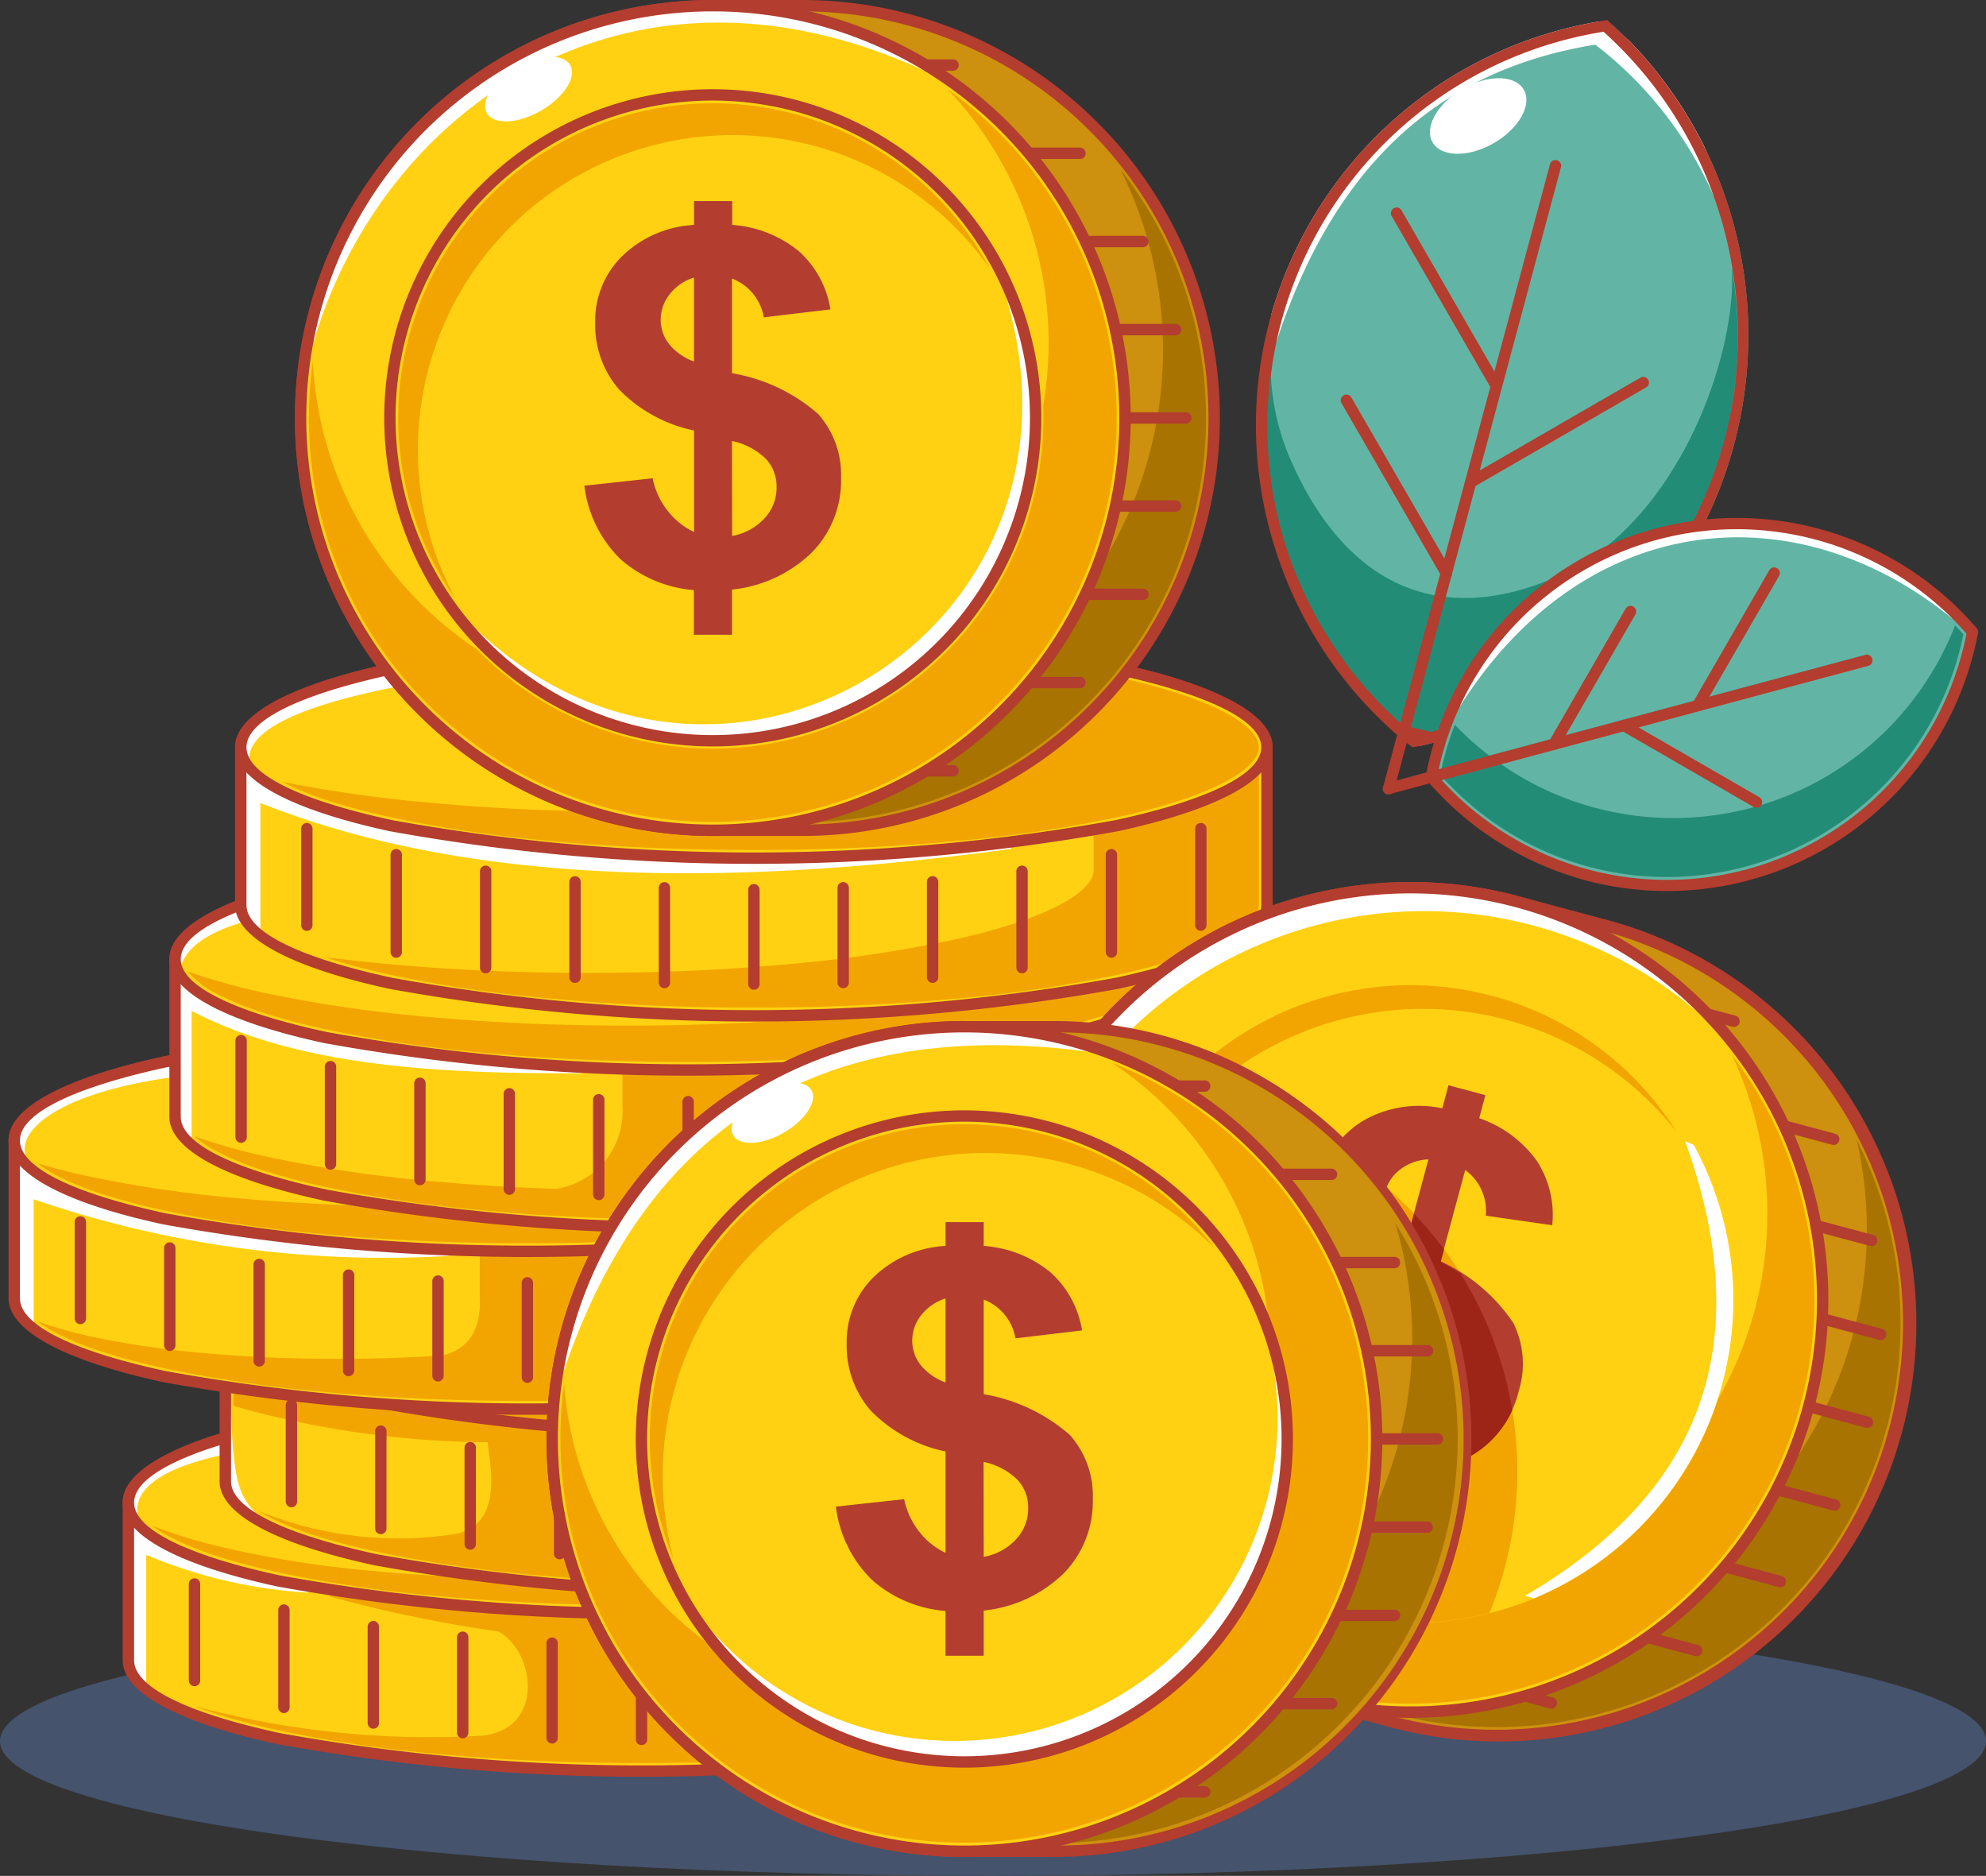 <svg id="daily_coins" xmlns="http://www.w3.org/2000/svg" width="64.571" height="60.977" viewBox="0 0 64.571 60.977">
  <rect x="0" y="0" width="64.571" height="60.977" fill="#333333" stroke="none"/>
  <path id="Path_24" data-name="Path 24" d="M32.285,60.977c17.782,0,32.286-1.969,32.286-4.383s-14.5-4.383-32.286-4.383S0,54.18,0,56.594s14.5,4.383,32.285,4.383" fill="#45536d"/>
  <path id="Path_25" data-name="Path 25" d="M20.858,45.237c-9.213,0-16.683,1.614-16.683,3.6v5.125c0,1.99,7.469,3.6,16.683,3.6s16.683-1.614,16.683-3.6V48.837c0-1.991-7.469-3.6-16.683-3.6" fill="#ffd112"/>
  <path id="Path_26" data-name="Path 26" d="M4.237,48.53a.845.845,0,0,0-.062.311v5.125a1.269,1.269,0,0,0,.578.943V50.542a15.987,15.987,0,0,0,5.278,1.228L5.618,48.179Z" fill="#fff"/>
  <path id="Path_27" data-name="Path 27" d="M20.859,45.505c-2.157,0-4.321.086-6.469.282a44.049,44.049,0,0,0-5.271.767c-.677.146-1.353.316-2.012.527a10.056,10.056,0,0,0-1.5.6,2.608,2.608,0,0,0-1.1.9l.109-.013L9.96,50.291l.794,1.611a43.409,43.409,0,0,0,5.451,1.13c1.207.669,1.52,3.178-.547,3.389a29.513,29.513,0,0,1-9.315-.957c.252.1.507.187.761.268.659.211,1.336.381,2.012.527a44.1,44.1,0,0,0,5.271.768c2.148.2,4.312.282,6.469.282s4.321-.086,6.469-.282a44.1,44.1,0,0,0,5.271-.768q1.018-.214,2.012-.527a9.918,9.918,0,0,0,1.5-.6c.389-.2,1.165-.648,1.165-1.165V48.842c0-.516-.776-.966-1.165-1.165a10.048,10.048,0,0,0-1.5-.6q-.993-.312-2.012-.527a44.047,44.047,0,0,0-5.271-.767q-3.226-.291-6.469-.282" fill="#f2a500"/>
  <path id="Path_28" data-name="Path 28" d="M20.858,45.422A58.515,58.515,0,0,0,9.1,46.474c-2.929.633-4.74,1.472-4.74,2.368v5.125c0,.9,1.812,1.736,4.74,2.368a66.26,66.26,0,0,0,23.515,0c2.929-.633,4.74-1.472,4.74-2.368V48.842c0-.9-1.812-1.736-4.74-2.368a58.517,58.517,0,0,0-11.758-1.052m-11.836.691a66.579,66.579,0,0,1,23.671,0c3.109.672,5.032,1.634,5.032,2.729v5.125c0,1.094-1.923,2.057-5.032,2.729a66.61,66.61,0,0,1-23.671,0c-3.109-.672-5.032-1.635-5.032-2.729V48.842c0-1.1,1.923-2.057,5.032-2.729" fill="#b33d2f"/>
  <path id="Path_29" data-name="Path 29" d="M20.858,52.446c9.189,0,16.683-1.619,16.683-3.6s-7.494-3.6-16.683-3.6-16.683,1.619-16.683,3.6,7.494,3.6,16.683,3.6" fill="#ffd112"/>
  <path id="Path_30" data-name="Path 30" d="M7.952,46.557c-2.36.622-3.777,1.417-3.777,2.284a.866.866,0,0,0,.092.38l.209.012c-.125-.768.654-1.471,2.664-1.919.271-.266.541-.51.812-.758" fill="#fff"/>
  <path id="Path_31" data-name="Path 31" d="M4.951,49.6a4.3,4.3,0,0,0,.658.4,10.013,10.013,0,0,0,1.5.6c.66.211,1.336.381,2.012.527a43.91,43.91,0,0,0,5.271.768c2.148.2,4.312.282,6.469.282s4.321-.086,6.469-.282a43.907,43.907,0,0,0,5.266-.774q1.018-.214,2.012-.527a10.01,10.01,0,0,0,1.5-.6c.389-.2,1.165-.649,1.165-1.164s-.776-.966-1.165-1.165a9.983,9.983,0,0,0-1.5-.6q-.993-.312-2.012-.527a40.79,40.79,0,0,0-4.093-.649c.323.094.643.2.959.312a8.164,8.164,0,0,1,1.315.6c.342.2,1.023.648,1.023,1.165s-.681.966-1.023,1.165a8.187,8.187,0,0,1-1.315.6,17.161,17.161,0,0,1-1.767.526,34.287,34.287,0,0,1-4.628.768,57.361,57.361,0,0,1-11.361,0,34.288,34.288,0,0,1-4.628-.768,17.175,17.175,0,0,1-1.767-.526c-.121-.044-.242-.09-.363-.139" fill="#f2a500"/>
  <path id="Path_32" data-name="Path 32" d="M20.858,45.422A58.515,58.515,0,0,0,9.1,46.474c-2.929.633-4.74,1.472-4.74,2.368S6.172,50.578,9.1,51.21a66.282,66.282,0,0,0,23.515,0c2.929-.633,4.74-1.472,4.74-2.368s-1.812-1.736-4.74-2.368a58.517,58.517,0,0,0-11.758-1.052m-11.836.691a66.579,66.579,0,0,1,23.671,0c3.109.672,5.032,1.634,5.032,2.729S35.8,50.9,32.692,51.571a66.6,66.6,0,0,1-23.671,0c-3.109-.672-5.032-1.635-5.032-2.729s1.923-2.057,5.032-2.729m11.652,7.362a.185.185,0,1,1,.37,0v3.067a.185.185,0,1,1-.37,0ZM6.139,51.49a.185.185,0,0,1,.37,0v3.136a.185.185,0,1,1-.37,0Zm2.907.847a.185.185,0,1,1,.37,0V55.5a.185.185,0,1,1-.37,0Zm2.907.539a.185.185,0,0,1,.37,0v3.132a.185.185,0,1,1-.37,0Zm2.906.344a.185.185,0,0,1,.37,0v3.1a.185.185,0,1,1-.37,0Zm2.907.193a.185.185,0,1,1,.37,0v3.078a.185.185,0,1,1-.37,0ZM35.207,51.49a.185.185,0,1,1,.37,0v3.136a.185.185,0,0,1-.37,0Zm-2.907.847a.185.185,0,0,1,.37,0V55.5a.185.185,0,1,1-.37,0Zm-2.907.539a.185.185,0,1,1,.37,0v3.132a.185.185,0,1,1-.37,0Zm-2.906.344a.185.185,0,1,1,.37,0v3.1a.185.185,0,1,1-.37,0Zm-2.907.193a.185.185,0,1,1,.37,0v3.078a.185.185,0,1,1-.37,0Z" fill="#b33d2f"/>
  <path id="Path_33" data-name="Path 33" d="M24.009,39.42c-9.214,0-16.683,1.614-16.683,3.6v5.125c0,1.991,7.469,3.6,16.683,3.6s16.683-1.614,16.683-3.6V43.02c0-1.991-7.469-3.6-16.683-3.6" fill="#ffd112"/>
  <path id="Path_34" data-name="Path 34" d="M7.326,46.05v2.1a1.4,1.4,0,0,0,.726,1.05l.231-.05c-.554-.594-.671-1.111-.772-3.1Z" fill="#fff"/>
  <path id="Path_35" data-name="Path 35" d="M24.007,39.688c-2.157,0-4.321.086-6.469.282a43.943,43.943,0,0,0-5.271.767c-.677.146-1.353.316-2.012.527a10.041,10.041,0,0,0-1.5.6c-.389.2-1.165.648-1.165,1.165V45.7a30.793,30.793,0,0,0,8.27,1.18c0,.453.667,2.818-1.242,3.011a12.049,12.049,0,0,1-6.212-.775c.128.079.251.145.349.2a9.961,9.961,0,0,0,1.5.6c.659.211,1.336.381,2.012.527a43.943,43.943,0,0,0,5.271.768c2.148.2,4.312.282,6.469.282s4.321-.086,6.469-.282a43.961,43.961,0,0,0,5.271-.768q1.018-.215,2.012-.527a9.956,9.956,0,0,0,1.5-.6c.389-.2,1.165-.648,1.165-1.164V43.027c0-.516-.776-.966-1.165-1.165a10.037,10.037,0,0,0-1.5-.6q-.993-.312-2.012-.527a43.962,43.962,0,0,0-5.271-.767q-3.226-.291-6.469-.282" fill="#f2a500"/>
  <path id="Path_36" data-name="Path 36" d="M24.009,39.606a58.5,58.5,0,0,0-11.758,1.052c-2.929.633-4.74,1.472-4.74,2.368v5.126c0,.9,1.812,1.735,4.74,2.368a66.274,66.274,0,0,0,23.515,0c2.929-.633,4.741-1.473,4.741-2.368V43.027c0-.9-1.812-1.735-4.741-2.368a58.5,58.5,0,0,0-11.758-1.052m-11.836.69a66.6,66.6,0,0,1,23.671,0c3.109.672,5.032,1.635,5.032,2.729v5.126c0,1.1-1.923,2.057-5.032,2.729a66.572,66.572,0,0,1-23.671,0c-3.109-.672-5.032-1.634-5.032-2.729V43.027c0-1.094,1.923-2.058,5.032-2.729" fill="#b33d2f"/>
  <path id="Path_37" data-name="Path 37" d="M24.009,46.629c9.188,0,16.683-1.619,16.683-3.6s-7.494-3.6-16.683-3.6-16.683,1.619-16.683,3.6,7.494,3.6,16.683,3.6" fill="#f2a500"/>
  <path id="Path_38" data-name="Path 38" d="M24.009,39.606a58.5,58.5,0,0,0-11.758,1.052c-2.929.633-4.74,1.472-4.74,2.368s1.812,1.736,4.74,2.368a66.267,66.267,0,0,0,23.515,0c2.929-.633,4.741-1.472,4.741-2.368s-1.812-1.735-4.741-2.368a58.5,58.5,0,0,0-11.758-1.052m-11.836.69a66.6,66.6,0,0,1,23.671,0c3.109.672,5.032,1.635,5.032,2.729s-1.923,2.057-5.032,2.729a66.587,66.587,0,0,1-23.671,0C9.063,45.082,7.14,44.12,7.14,43.025s1.923-2.058,5.032-2.729m11.652,7.362a.185.185,0,1,1,.37,0v3.067a.185.185,0,1,1-.37,0ZM9.29,45.673a.185.185,0,1,1,.37,0v3.136a.185.185,0,1,1-.37,0Zm2.907.847a.185.185,0,0,1,.37,0v3.164a.185.185,0,1,1-.37,0Zm2.907.538a.185.185,0,0,1,.37,0V50.19a.185.185,0,1,1-.37,0Zm2.907.344a.185.185,0,1,1,.37,0v3.1a.185.185,0,1,1-.37,0Zm2.907.194a.185.185,0,1,1,.37,0v3.078a.185.185,0,1,1-.37,0Zm17.44-1.923a.185.185,0,0,1,.37,0V48.81a.185.185,0,1,1-.37,0Zm-2.907.847a.185.185,0,0,1,.37,0v3.164a.185.185,0,1,1-.37,0Zm-2.907.538a.185.185,0,0,1,.37,0V50.19a.185.185,0,1,1-.37,0Zm-2.907.344a.185.185,0,1,1,.37,0v3.1a.185.185,0,1,1-.37,0Zm-2.907.2a.185.185,0,1,1,.37,0v3.078a.185.185,0,0,1-.37,0Z" fill="#b33d2f"/>
  <path id="Path_39" data-name="Path 39" d="M17.147,33.467c-9.214,0-16.683,1.614-16.683,3.6v5.125c0,1.99,7.469,3.6,16.683,3.6s16.683-1.615,16.683-3.6V37.067c0-1.991-7.469-3.6-16.683-3.6" fill="#ffd112"/>
  <path id="Path_40" data-name="Path 40" d="M2.766,35.244C1.3,35.78.466,36.4.466,37.072V42.2a1.312,1.312,0,0,0,.629.984v-4.2A35.2,35.2,0,0,0,14.6,40.824Z" fill="#fff"/>
  <path id="Path_41" data-name="Path 41" d="M15.6,39.329h6.765v5.317l-7.946-.591c.767-.21,1.244-.756,1.18-1.932Z" fill="#f2a500"/>
  <path id="Path_42" data-name="Path 42" d="M17.146,33.735c-2.157,0-4.321.086-6.469.282a44.067,44.067,0,0,0-5.271.768q-1.018.215-2.012.526a10.04,10.04,0,0,0-1.5.6c-.389.2-1.165.648-1.165,1.165v.572a6.947,6.947,0,0,1,.958-.375c.445-.142.9-.257,1.359-.356A29.709,29.709,0,0,1,6.605,36.4c1.451-.133,2.912-.191,4.368-.191s2.918.058,4.369.191a29.712,29.712,0,0,1,3.559.518c.457.1.913.214,1.359.356a6.758,6.758,0,0,1,1.011.4c.263.134.787.438.787.786v3.46c0,.348-.524.652-.787.786a6.746,6.746,0,0,1-1.011.4c-.445.142-.9.257-1.359.356a29.762,29.762,0,0,1-3.559.518c-1.451.133-2.912.191-4.369.191S8.055,44.113,6.6,43.98a29.76,29.76,0,0,1-3.559-.518q-.688-.146-1.359-.356-.234-.072-.463-.161a4.261,4.261,0,0,0,.671.417,10,10,0,0,0,1.5.6c.66.211,1.335.381,2.012.527a44,44,0,0,0,5.271.768c2.148.2,4.312.282,6.469.282s4.321-.086,6.469-.282a44,44,0,0,0,5.271-.768q1.018-.214,2.012-.527a10,10,0,0,0,1.5-.6c.389-.2,1.165-.648,1.165-1.164V37.073c0-.516-.776-.966-1.165-1.165a10.042,10.042,0,0,0-1.5-.6Q29.9,35,28.882,34.782a44.076,44.076,0,0,0-5.271-.768q-3.226-.291-6.469-.282" fill="#f2a500"/>
  <path id="Path_43" data-name="Path 43" d="M17.147,33.652A58.527,58.527,0,0,0,5.389,34.7C2.46,35.336.648,36.175.648,37.072V42.2c0,.9,1.812,1.735,4.741,2.368a66.244,66.244,0,0,0,23.515,0c2.929-.633,4.74-1.472,4.74-2.368V37.074c0-.9-1.812-1.736-4.74-2.369a58.526,58.526,0,0,0-11.758-1.051m-11.836.69a66.609,66.609,0,0,1,23.671,0c3.109.672,5.032,1.635,5.032,2.73V42.2c0,1.1-1.923,2.057-5.032,2.729a66.586,66.586,0,0,1-23.671,0C2.2,44.256.278,43.294.278,42.2V37.074c0-1.1,1.923-2.058,5.032-2.73" fill="#b33d2f"/>
  <path id="Path_44" data-name="Path 44" d="M17.147,40.677c9.189,0,16.683-1.619,16.683-3.6s-7.494-3.6-16.683-3.6S.464,35.1.464,37.077s7.494,3.6,16.683,3.6" fill="#ffd112"/>
  <path id="Path_45" data-name="Path 45" d="M6.76,34.251c-3.837.66-6.3,1.678-6.3,2.821a.892.892,0,0,0,.125.441l.237.042C.6,36.636,2.081,35.521,5.5,35.03c.368.155.735.411,1.1.566Z" fill="#fff"/>
  <path id="Path_46" data-name="Path 46" d="M1.216,37.812a4.238,4.238,0,0,0,.681.425,10.013,10.013,0,0,0,1.5.6c.659.211,1.335.381,2.012.527a44.023,44.023,0,0,0,5.271.767c2.148.2,4.313.282,6.469.282s4.321-.086,6.469-.282a44.027,44.027,0,0,0,5.271-.767q1.018-.214,2.012-.527a10.013,10.013,0,0,0,1.5-.6c.389-.2,1.165-.648,1.165-1.164s-.776-.966-1.165-1.165a10.028,10.028,0,0,0-1.5-.6c-.66-.21-1.336-.38-2.012-.526q-1.652-.351-3.33-.558c.317.082.633.172.944.271a9.223,9.223,0,0,1,1.387.552c.36.184,1.078.6,1.078,1.078s-.718.894-1.078,1.078a9.261,9.261,0,0,1-1.387.551,18.681,18.681,0,0,1-1.863.488,40.744,40.744,0,0,1-4.879.711c-1.989.182-3.992.261-5.989.261s-4-.079-5.989-.261A40.744,40.744,0,0,1,2.9,38.242q-.853-.18-1.688-.433" fill="#f2a500"/>
  <path id="Path_47" data-name="Path 47" d="M17.147,33.652A58.527,58.527,0,0,0,5.389,34.7C2.46,35.336.648,36.175.648,37.072S2.46,38.808,5.389,39.44a66.282,66.282,0,0,0,23.515,0c2.929-.633,4.74-1.473,4.74-2.368S31.832,35.336,28.9,34.7a58.528,58.528,0,0,0-11.758-1.051m-11.836.69a66.609,66.609,0,0,1,23.671,0c3.109.672,5.032,1.635,5.032,2.73s-1.919,2.06-5.028,2.731a66.6,66.6,0,0,1-23.671,0C2.2,39.129.278,38.167.278,37.072S2.2,35.014,5.31,34.342M16.962,41.7a.185.185,0,1,1,.37,0v3.067a.185.185,0,1,1-.37,0ZM2.428,39.72a.185.185,0,1,1,.37,0v3.137a.185.185,0,1,1-.37,0Zm2.907.847a.185.185,0,0,1,.37,0V43.73a.185.185,0,1,1-.37,0Zm2.907.538a.185.185,0,1,1,.37,0v3.132a.185.185,0,1,1-.37,0Zm2.907.344a.185.185,0,1,1,.37,0v3.1a.185.185,0,1,1-.37,0Zm2.907.193a.185.185,0,1,1,.37,0v3.079a.185.185,0,1,1-.37,0ZM31.5,39.719a.185.185,0,1,1,.37,0v3.137a.185.185,0,1,1-.37,0Zm-2.907.847a.185.185,0,1,1,.37,0v3.163a.185.185,0,1,1-.37,0Zm-2.907.538a.185.185,0,1,1,.37,0v3.132a.185.185,0,1,1-.37,0Zm-2.907.344a.185.185,0,1,1,.37,0v3.1a.185.185,0,1,1-.37,0Zm-2.907.193a.185.185,0,1,1,.37,0V44.72a.185.185,0,1,1-.37,0Z" fill="#b33d2f"/>
  <path id="Path_48" data-name="Path 48" d="M22.375,27.57c-9.214,0-16.683,1.614-16.683,3.6v5.125c0,1.991,7.469,3.6,16.683,3.6s16.683-1.614,16.683-3.6V31.17c0-1.991-7.469-3.6-16.683-3.6" fill="#ffd112"/>
  <path id="Path_49" data-name="Path 49" d="M5.692,31.293V36.3a1.231,1.231,0,0,0,.537.91V32.86c3.453,1.8,7.96,2.045,12.72,2.028l-11.8-4.075Z" fill="#fff"/>
  <path id="Path_50" data-name="Path 50" d="M20.949,39.894q.7.013,1.424.013c9.214,0,16.683-1.614,16.683-3.6V31.182c0-1.117-2.351-2.115-6.041-2.776H20.238v7.519a2.554,2.554,0,0,1-2.152,2.719A4.482,4.482,0,0,1,20.949,39.9" fill="#f2a500"/>
  <path id="Path_51" data-name="Path 51" d="M6.309,36.927a3.792,3.792,0,0,0,.816.54,10.006,10.006,0,0,0,1.5.6c.659.211,1.335.381,2.012.527a44.023,44.023,0,0,0,5.271.767c2.148.2,4.312.282,6.469.282s4.321-.086,6.469-.282a44.022,44.022,0,0,0,5.27-.767q1.018-.214,2.012-.527a10.009,10.009,0,0,0,1.5-.6c.389-.2,1.165-.648,1.165-1.164V31.178c0-.516-.776-.966-1.165-1.164a8.727,8.727,0,0,0-.982-.421.91.91,0,0,1,.349.625v5.125c0,.516-.776.966-1.165,1.164a9.972,9.972,0,0,1-1.5.6c-.66.211-1.336.381-2.012.527a44.053,44.053,0,0,1-5.271.768c-2.148.2-4.312.282-6.469.282s-4.321-.086-6.469-.282a44.053,44.053,0,0,1-5.271-.768q-1.018-.214-2.012-.527-.26-.083-.516-.176" fill="#f2a500"/>
  <path id="Path_52" data-name="Path 52" d="M22.375,27.758a58.513,58.513,0,0,0-11.758,1.051c-2.929.633-4.74,1.472-4.74,2.368V36.3c0,.9,1.811,1.735,4.74,2.368a66.259,66.259,0,0,0,23.515,0c2.929-.633,4.74-1.472,4.74-2.368V31.177c0-.9-1.811-1.736-4.74-2.368a58.518,58.518,0,0,0-11.758-1.051m-11.835.69a66.6,66.6,0,0,1,23.671,0c3.109.672,5.032,1.635,5.032,2.729V36.3c0,1.1-1.923,2.057-5.032,2.729a66.59,66.59,0,0,1-23.671,0C7.43,38.359,5.507,37.4,5.507,36.3V31.177c0-1.095,1.923-2.058,5.032-2.729" fill="#b33d2f"/>
  <path id="Path_53" data-name="Path 53" d="M22.375,34.781c9.189,0,16.683-1.619,16.683-3.6s-7.494-3.6-16.683-3.6S5.692,29.2,5.692,31.181s7.494,3.6,16.683,3.6" fill="#ffd112"/>
  <path id="Path_54" data-name="Path 54" d="M9.64,28.849c-2.462.628-3.948,1.441-3.948,2.328a.814.814,0,0,0,.023.191l.162.053c.259-.839,1.365-1.411,3.3-1.723Z" fill="#fff"/>
  <path id="Path_55" data-name="Path 55" d="M6.1,31.569a3,3,0,0,0,1.024.772,10,10,0,0,0,1.5.6c.659.211,1.336.381,2.012.527a44.058,44.058,0,0,0,5.271.768c2.148.2,4.312.282,6.469.282s4.321-.086,6.469-.282a44.061,44.061,0,0,0,5.27-.768q1.018-.214,2.012-.527a10.017,10.017,0,0,0,1.5-.6c.389-.2,1.165-.648,1.165-1.164s-.776-.966-1.165-1.165a8.626,8.626,0,0,0-.946-.408.691.691,0,0,1,.141.393c0,.516-.776.966-1.165,1.164a10.016,10.016,0,0,1-1.5.6c-.659.211-1.336.381-2.012.527a44.046,44.046,0,0,1-5.271.768c-2.148.2-4.313.282-6.469.282s-4.321-.086-6.469-.282a44.056,44.056,0,0,1-5.271-.768q-1.018-.215-2.012-.527-.277-.089-.551-.188" fill="#f2a500"/>
  <path id="Path_56" data-name="Path 56" d="M22.375,27.758a58.513,58.513,0,0,0-11.758,1.051c-2.929.633-4.74,1.472-4.74,2.368s1.811,1.735,4.74,2.368a66.271,66.271,0,0,0,23.515,0c2.929-.633,4.74-1.472,4.74-2.368s-1.811-1.736-4.74-2.368a58.518,58.518,0,0,0-11.758-1.051m-11.835.69a66.6,66.6,0,0,1,23.671,0c3.109.672,5.032,1.635,5.032,2.729s-1.923,2.058-5.032,2.729a66.6,66.6,0,0,1-23.671,0c-3.109-.672-5.032-1.635-5.032-2.729s1.923-2.058,5.032-2.729m11.649,7.363a.185.185,0,1,1,.37,0v3.068a.185.185,0,1,1-.37,0ZM7.654,33.826a.185.185,0,1,1,.37,0v3.137a.185.185,0,1,1-.37,0Zm2.907.847a.185.185,0,1,1,.37,0v3.164a.185.185,0,1,1-.37,0Zm2.907.538a.185.185,0,1,1,.37,0v3.132a.185.185,0,1,1-.37,0Zm2.907.344a.185.185,0,1,1,.37,0v3.1a.185.185,0,1,1-.37,0Zm2.907.193a.185.185,0,1,1,.37,0v3.079a.185.185,0,1,1-.37,0Zm17.441-1.923a.185.185,0,0,1,.37,0v3.137a.185.185,0,1,1-.37,0Zm-2.907.847a.185.185,0,0,1,.37,0v3.164a.185.185,0,1,1-.37,0Zm-2.907.538a.185.185,0,1,1,.37,0v3.132a.185.185,0,1,1-.37,0ZM28,35.554a.185.185,0,1,1,.37,0v3.1a.185.185,0,1,1-.37,0Zm-2.907.193a.185.185,0,1,1,.37,0v3.079a.185.185,0,1,1-.37,0Z" fill="#b33d2f"/>
  <path id="Path_57" data-name="Path 57" d="M24.511,20.684c-9.214,0-16.683,1.614-16.683,3.6v5.125c0,1.991,7.469,3.6,16.683,3.6s16.683-1.614,16.683-3.6V24.284c0-1.991-7.469-3.6-16.683-3.6" fill="#ffd112"/>
  <path id="Path_58" data-name="Path 58" d="M8.19,23.539a1.087,1.087,0,0,0-.362.75v5.125a1.317,1.317,0,0,0,.637.99V26.1c6.525,2.6,14.81,2.809,24.4,1.494l.182-.872L16.6,22.462l-.082-.007Z" fill="#fff"/>
  <path id="Path_59" data-name="Path 59" d="M10.573,31.116l.187.061c.659.211,1.335.38,2.012.527a44.041,44.041,0,0,0,5.271.767c2.148.2,4.312.282,6.469.282s4.321-.086,6.469-.282a44.032,44.032,0,0,0,5.271-.767q1.018-.214,2.012-.527a10,10,0,0,0,1.5-.6c.389-.2,1.165-.648,1.165-1.165V24.287c0-.516-.776-.966-1.165-1.165a10.005,10.005,0,0,0-1.5-.6q-.993-.312-2.012-.527-1.574-.335-3.171-.538a9.474,9.474,0,0,1,1.311.535c.389.2,1.165.648,1.165,1.165v5.125c0,.516-.776.966-1.165,1.165a10,10,0,0,1-1.5.6c-.659.211-1.336.381-2.012.527a44.021,44.021,0,0,1-5.271.768c-2.148.2-4.312.282-6.469.282s-4.321-.086-6.469-.282c-.7-.064-1.4-.139-2.1-.23" fill="#f2a500"/>
  <path id="Path_60" data-name="Path 60" d="M24.509,20.869a58.517,58.517,0,0,0-11.756,1.054c-2.929.633-4.74,1.472-4.74,2.368v5.125c0,.9,1.811,1.736,4.74,2.369a66.278,66.278,0,0,0,23.515,0c2.929-.633,4.74-1.472,4.74-2.369V24.291c0-.9-1.812-1.736-4.74-2.368A58.517,58.517,0,0,0,24.51,20.872m-11.835.69a66.6,66.6,0,0,1,23.671,0c3.109.672,5.032,1.635,5.032,2.729v5.125c0,1.095-1.923,2.058-5.032,2.73a66.613,66.613,0,0,1-23.671,0c-3.109-.672-5.032-1.635-5.032-2.73V24.291c0-1.095,1.923-2.058,5.032-2.729" fill="#b33d2f"/>
  <path id="Path_61" data-name="Path 61" d="M24.511,27.893c9.189,0,16.683-1.619,16.683-3.6s-7.494-3.6-16.683-3.6-16.683,1.619-16.683,3.6,7.494,3.6,16.683,3.6" fill="#ffd112"/>
  <path id="Path_62" data-name="Path 62" d="M24.511,20.684c-9.214,0-16.683,1.614-16.683,3.6a.869.869,0,0,0,.1.394l.172-.053c.121-1.945,7.165-3.091,18.623-3.729v-.185q-1.086-.031-2.213-.032" fill="#fff"/>
  <path id="Path_63" data-name="Path 63" d="M9.2,25.424l.057.029a10.017,10.017,0,0,0,1.5.6c.659.211,1.336.381,2.012.527a44.048,44.048,0,0,0,5.271.768c2.148.2,4.312.282,6.469.282s4.321-.086,6.469-.282a44.041,44.041,0,0,0,5.271-.768q1.018-.214,2.012-.527a10.026,10.026,0,0,0,1.5-.6c.389-.2,1.165-.648,1.165-1.165s-.776-.966-1.165-1.165a10.013,10.013,0,0,0-1.5-.6q-.993-.312-2.012-.527l-.412-.086-3.566,3.422A43.964,43.964,0,0,1,27,26.1c-2.148.2-4.312.282-6.469.282S16.21,26.3,14.062,26.1A45.338,45.338,0,0,1,9.2,25.419" fill="#f2a500"/>
  <path id="Path_64" data-name="Path 64" d="M24.509,20.869a58.517,58.517,0,0,0-11.756,1.054c-2.929.633-4.74,1.472-4.74,2.368s1.811,1.735,4.74,2.368a66.267,66.267,0,0,0,23.515,0c2.929-.633,4.74-1.472,4.74-2.368s-1.812-1.736-4.74-2.368A58.517,58.517,0,0,0,24.51,20.872m-11.835.69a66.6,66.6,0,0,1,23.671,0c3.109.672,5.032,1.635,5.032,2.729s-1.923,2.058-5.032,2.729a66.6,66.6,0,0,1-23.671,0c-3.109-.672-5.032-1.634-5.032-2.729s1.923-2.058,5.032-2.729m11.652,7.36a.185.185,0,0,1,.37,0v3.066a.185.185,0,0,1-.37,0ZM9.791,26.937a.185.185,0,0,1,.37,0v3.137a.185.185,0,1,1-.37,0Zm2.907.847a.185.185,0,0,1,.37,0v3.163a.185.185,0,0,1-.37,0Zm2.907.538a.185.185,0,0,1,.37,0v3.132a.185.185,0,0,1-.37,0Zm2.906.344a.185.185,0,0,1,.37,0v3.1a.185.185,0,0,1-.37,0Zm2.907.193a.185.185,0,1,1,.37,0v3.079a.185.185,0,0,1-.37,0Zm17.44-1.923a.185.185,0,0,1,.37,0v3.136a.185.185,0,1,1-.37,0Zm-2.907.847a.185.185,0,0,1,.37,0v3.163a.185.185,0,1,1-.37,0Zm-2.907.538a.185.185,0,0,1,.37,0v3.132a.185.185,0,1,1-.37,0Zm-2.907.344a.185.185,0,0,1,.37,0v3.1a.185.185,0,0,1-.37,0Zm-2.907.193a.185.185,0,1,1,.37,0v3.079a.185.185,0,0,1-.37,0Z" fill="#b33d2f"/>
  <path id="Path_65" data-name="Path 65" d="M49.328,29.31l2.8.752a13.4,13.4,0,1,1-6.937,25.89l-2.8-.751a13.4,13.4,0,0,1,6.937-25.89" fill="#cd900f"/>
  <path id="Path_66" data-name="Path 66" d="M33.052,45.171a13.145,13.145,0,0,0,9.408,9.77l2.8.752A13.134,13.134,0,0,0,60.37,37.061a13.136,13.136,0,0,1-16.207,15.6l-2.805-.752a13.092,13.092,0,0,1-7.975-6.119q-.177-.307-.336-.621" fill="#a87300"/>
  <path id="Path_67" data-name="Path 67" d="M49.376,29.132l2.8.751a13.586,13.586,0,1,1-7.032,26.246l-2.8-.751a13.586,13.586,0,0,1-9.613-16.614l.006-.024a13.586,13.586,0,0,1,16.614-9.614Zm2.709,1.108L49.3,29.5l-.024-.006a13.215,13.215,0,0,0-6.842,25.53l2.8.752a13.217,13.217,0,0,0,6.843-25.533" fill="#b33d2f"/>
  <path id="Path_68" data-name="Path 68" d="M47.191,42.8a.185.185,0,0,1,.1-.357l13.476,3.611a.185.185,0,1,1-.1.357ZM44.259,30.14a.185.185,0,1,1,.1-.357l12.068,3.234a.185.185,0,0,1-.1.357Zm2.049,3.518,13.261,3.553a.185.185,0,0,0,.1-.357L46.408,33.3a.185.185,0,0,0-.1.357M47.35,36.9a.185.185,0,0,1,.1-.357l13.454,3.6a.185.185,0,0,1-.1.357Zm.259,3.039,13.479,3.612a.185.185,0,1,0,.1-.356L47.709,39.589a.185.185,0,0,0-.1.357M38.321,52.3a.185.185,0,1,1,.1-.357l12.068,3.234a.185.185,0,1,1-.1.357Zm3.533-2.022,13.261,3.554a.185.185,0,0,0,.1-.357L41.954,49.924a.185.185,0,1,0-.1.357m2.526-2.292a.185.185,0,0,1,.1-.357l13.454,3.6a.185.185,0,0,1-.1.357Zm1.744-2.5L59.6,49.1a.185.185,0,0,0,.1-.357L46.22,45.131a.185.185,0,1,0-.1.357" fill="#b33d2f"/>
  <path id="Path_69" data-name="Path 69" d="M49.328,29.31a13.4,13.4,0,1,1-16.413,9.476A13.4,13.4,0,0,1,49.328,29.31" fill="#ffd112"/>
  <path id="Path_70" data-name="Path 70" d="M49.328,29.31a13.338,13.338,0,0,1,6.52,4.009q.062.145.121.292A13.7,13.7,0,0,0,32.6,43.325q0,.641.058,1.268a13.405,13.405,0,0,1,16.67-15.282" fill="#fff"/>
  <path id="Path_71" data-name="Path 71" d="M33.213,38.71l-.04.145A13.132,13.132,0,1,0,56.314,34.3a12.136,12.136,0,1,1-23.1,4.406" fill="#f2a500"/>
  <path id="Path_72" data-name="Path 72" d="M49.351,29.125l.024.007a13.588,13.588,0,0,1,9.614,16.615l-.007.024a13.587,13.587,0,0,1-16.615,9.613l-.024-.007A13.586,13.586,0,0,1,32.73,38.763l.006-.024A13.587,13.587,0,0,1,49.35,29.125m7.955,6.521a13.214,13.214,0,1,0,1.321,10.028,13.214,13.214,0,0,0-1.321-10.028Z" fill="#b33d2f"/>
  <path id="Path_73" data-name="Path 73" d="M48.578,32.114a10.5,10.5,0,1,1-12.857,7.423,10.5,10.5,0,0,1,12.857-7.423" fill="#ffd112"/>
  <path id="Path_74" data-name="Path 74" d="M55.067,37.213a10.5,10.5,0,0,1-5.2,14.744l-.277-.087c5.4-3.164,7.707-7.81,5.2-14.772Z" fill="#fff"/>
  <path id="Path_75" data-name="Path 75" d="M48.509,32.373A10.233,10.233,0,0,0,35.8,44.132,10.5,10.5,0,0,1,54.517,36.8a10.194,10.194,0,0,0-6.008-4.429" fill="#f2a500"/>
  <path id="Path_76" data-name="Path 76" d="M48.426,52.436A10.5,10.5,0,0,1,37.658,35.7,12.142,12.142,0,0,1,48.426,52.436" fill="#f2a500"/>
  <path id="Path_78" data-name="Path 78" d="M44.31,45.676l.854-3.185a4.732,4.732,0,0,1-2.009-1.918,3.194,3.194,0,0,1-.19-2.3A2.945,2.945,0,0,1,44.376,36.4a3.639,3.639,0,0,1,2.518-.373l.2-.749,1.2.321-.2.749a3.841,3.841,0,0,1,1.874,1.388,3.223,3.223,0,0,1,.5,2.091l-2.16-.311a1.639,1.639,0,0,0-.67-1.484L46.838,41A5.687,5.687,0,0,1,49.2,43a2.973,2.973,0,0,1,.179,2.213A3.33,3.33,0,0,1,47.853,47.3a4.35,4.35,0,0,1-2.835.5l-.381,1.42-1.2-.321.376-1.4a4.109,4.109,0,0,1-2.046-1.59,4.013,4.013,0,0,1-.519-2.608l2.206.34a2.507,2.507,0,0,0,.214,1.18,2.3,2.3,0,0,0,.634.853m2.14-7.987a1.6,1.6,0,0,0-.906.32,1.331,1.331,0,0,0-.5.731,1.272,1.272,0,0,0,.056.817,1.838,1.838,0,0,0,.641.768Zm-.976,8.433a1.884,1.884,0,0,0,1.156-.275,1.457,1.457,0,0,0,.657-.889,1.313,1.313,0,0,0-.094-.964,2.2,2.2,0,0,0-.92-.854Z" fill="#b33d2f"/>
  <path id="Path_79" data-name="Path 79" d="M44.31,45.677l.854-3.185a4.735,4.735,0,0,1-2.009-1.917,3.406,3.406,0,0,1,.2-3.2,12.088,12.088,0,0,1,1.733,1.237,1.3,1.3,0,0,0-.042.132,1.273,1.273,0,0,0,.056.817,1.84,1.84,0,0,0,.641.768l.234-.874a12.127,12.127,0,0,1,.974,1.159l-.108.4q.342.188.638.376.115.184.224.373a12.124,12.124,0,0,1,1.463,4.077,3.25,3.25,0,0,1-1.31,1.468,4.353,4.353,0,0,1-2.835.5l-.381,1.419-1.2-.321.376-1.4a4.111,4.111,0,0,1-2.046-1.59,4.013,4.013,0,0,1-.519-2.608l2.206.34a2.506,2.506,0,0,0,.214,1.18,2.307,2.307,0,0,0,.634.853m1.165.446a1.886,1.886,0,0,0,1.156-.276,1.456,1.456,0,0,0,.657-.889A1.313,1.313,0,0,0,47.191,44a2.2,2.2,0,0,0-.92-.854Z" fill="#9c2517"/>
  <path id="Path_80" data-name="Path 80" d="M23.176.185h2.9a13.4,13.4,0,1,1,0,26.8h-2.9a13.4,13.4,0,1,1,0-26.8" fill="#cd900f"/>
  <path id="Path_81" data-name="Path 81" d="M11.428,19.464a13.133,13.133,0,0,0,11.748,7.258h2.9A13.134,13.134,0,0,0,36.428,5.505,13.138,13.138,0,0,1,24.68,24.515h-2.9a13.111,13.111,0,0,1-10.352-5.051" fill="#a87300"/>
  <path id="Path_82" data-name="Path 82" d="M23.175,0h2.9a13.587,13.587,0,1,1,0,27.174h-2.9A13.587,13.587,0,0,1,23.175,0m2.9.37h-2.9a13.217,13.217,0,1,0,0,26.434h2.9a13.217,13.217,0,0,0,0-26.434" fill="#b33d2f"/>
  <path id="Path_83" data-name="Path 83" d="M24.6,13.772a.185.185,0,0,1,0-.37H38.554a.185.185,0,1,1,0,.37ZM18.494,2.3a.185.185,0,0,1,0-.37H30.987a.185.185,0,1,1,0,.37Zm2.89,2.868a.185.185,0,0,1,0-.37H35.113a.185.185,0,1,1,0,.37Zm1.847,2.868a.185.185,0,0,1,0-.37H37.16a.185.185,0,1,1,0,.37ZM24.268,10.9a.185.185,0,0,1,0-.37H38.223a.185.185,0,1,1,0,.37Zm-5.774,14.34a.185.185,0,0,1,0-.37H30.987a.185.185,0,0,1,0,.37Zm2.889-2.868a.185.185,0,0,1,0-.37H35.112a.185.185,0,1,1,0,.37Zm1.847-2.868a.185.185,0,1,1,0-.37H37.159a.185.185,0,1,1,0,.37Zm1.037-2.868a.185.185,0,1,1,0-.37H38.222a.185.185,0,1,1,0,.37Z" fill="#b33d2f"/>
  <path id="Path_84" data-name="Path 84" d="M23.176,26.988a13.4,13.4,0,1,0-13.4-13.4,13.4,13.4,0,0,0,13.4,13.4" fill="#ffd112"/>
  <path id="Path_85" data-name="Path 85" d="M23.178.185A13.34,13.34,0,0,1,30.1,2.112l-.04.188c-9.619-4.431-17.6,1.188-19.86,8.8l-.15-.193A13.406,13.406,0,0,1,23.179.188" fill="#fff"/>
  <path id="Path_86" data-name="Path 86" d="M30.809,2.9A13.132,13.132,0,1,1,10.17,11.768,11.961,11.961,0,0,0,15.494,21.1l.085.086a10.747,10.747,0,0,0,18.346-7.6q0-.2-.007-.4A11.986,11.986,0,0,0,30.81,2.9" fill="#f2a500"/>
  <path id="Path_87" data-name="Path 87" d="M23.175,0a13.587,13.587,0,1,1-9.607,3.98A13.587,13.587,0,0,1,23.175,0m9.346,4.241a13.217,13.217,0,1,0,3.871,9.345,13.217,13.217,0,0,0-3.871-9.345" fill="#b33d2f"/>
  <path id="Path_88" data-name="Path 88" d="M23.176,24.085a10.5,10.5,0,1,0-10.5-10.5,10.5,10.5,0,0,0,10.5,10.5" fill="#ffd112"/>
  <path id="Path_89" data-name="Path 89" d="M32.947,9.731a10.5,10.5,0,0,1-17.5,10.957l.053-.216c8.064,7.6,20.447,0,17.208-10.833Z" fill="#fff"/>
  <path id="Path_90" data-name="Path 90" d="M23.177,3.357a10.228,10.228,0,0,1,9.006,5.375,10.231,10.231,0,0,0-17.37,10.747A10.231,10.231,0,0,1,23.177,3.358" fill="#f2a500"/>
  <path id="Path_91" data-name="Path 91" d="M23.175,2.9a10.682,10.682,0,1,1-7.554,3.129A10.682,10.682,0,0,1,23.175,2.9m7.292,3.39a10.313,10.313,0,1,0,3.02,7.292,10.313,10.313,0,0,0-3.02-7.292" fill="#b33d2f"/>
  <path id="Path_92" data-name="Path 92" d="M22.566,17.293v-3.3a4.736,4.736,0,0,1-2.437-1.332,3.193,3.193,0,0,1-.777-2.169,2.946,2.946,0,0,1,.879-2.169,3.644,3.644,0,0,1,2.335-1.012V6.536h1.24v.775a3.84,3.84,0,0,1,2.169.856A3.224,3.224,0,0,1,27,10.057l-2.167.258A1.639,1.639,0,0,0,23.8,9.055v3.077a5.685,5.685,0,0,1,2.8,1.324,2.975,2.975,0,0,1,.745,2.091,3.329,3.329,0,0,1-.938,2.4A4.351,4.351,0,0,1,23.8,19.164v1.47H22.56V19.181a4.108,4.108,0,0,1-2.388-1.007A4.013,4.013,0,0,1,19,15.789l2.219-.242a2.5,2.5,0,0,0,.512,1.085,2.3,2.3,0,0,0,.833.659m0-8.269a1.6,1.6,0,0,0-.792.544,1.332,1.332,0,0,0-.291.834,1.275,1.275,0,0,0,.265.775,1.841,1.841,0,0,0,.818.576Zm1.24,8.4a1.884,1.884,0,0,0,1.045-.565,1.456,1.456,0,0,0,.4-1.028,1.315,1.315,0,0,0-.341-.907,2.194,2.194,0,0,0-1.109-.587Z" fill="#b33d2f"/>
  <path id="Path_93" data-name="Path 93" d="M18.538,2.115c.223.386-.2,1.05-.95,1.482s-1.535.468-1.758.082.2-1.05.95-1.482,1.535-.469,1.759-.082" fill="#fff"/>
  <path id="Path_94" data-name="Path 94" d="M31.354,33.374h2.9a13.4,13.4,0,0,1,0,26.8h-2.9a13.4,13.4,0,0,1,0-26.8" fill="#cd900f"/>
  <path id="Path_95" data-name="Path 95" d="M34.259,59.908A13.135,13.135,0,0,0,45.371,39.772a13.141,13.141,0,0,1-12.59,16.881h-2.9a13.124,13.124,0,0,1-11.113-6.131,13.138,13.138,0,0,0,12.59,9.386Z" fill="#a87300"/>
  <path id="Path_96" data-name="Path 96" d="M31.355,33.189h2.9a13.586,13.586,0,1,1,0,27.173h-2.9a13.587,13.587,0,1,1,0-27.174m2.9.37h-2.9a13.217,13.217,0,1,0,0,26.433h2.9a13.217,13.217,0,1,0,0-26.433" fill="#b33d2f"/>
  <path id="Path_97" data-name="Path 97" d="M32.783,46.96a.185.185,0,1,1,0-.37H46.734a.185.185,0,0,1,0,.37ZM26.674,35.489a.185.185,0,0,1,0-.37H39.167a.185.185,0,0,1,0,.37Zm2.889,2.868a.185.185,0,0,1,0-.37H43.292a.185.185,0,1,1,0,.37Zm1.847,2.868a.185.185,0,0,1,0-.37H45.339a.185.185,0,1,1,0,.37Zm1.037,2.867a.185.185,0,1,1,0-.369H46.4a.185.185,0,1,1,0,.369ZM26.674,58.431a.185.185,0,1,1,0-.37H39.167a.185.185,0,0,1,0,.37Zm2.89-2.868a.185.185,0,0,1,0-.37H43.293a.185.185,0,1,1,0,.37Zm1.847-2.868a.185.185,0,0,1,0-.37H45.34a.185.185,0,1,1,0,.37Zm1.037-2.868a.185.185,0,1,1,0-.37H46.4a.185.185,0,0,1,0,.37Z" fill="#b33d2f"/>
  <path id="Path_98" data-name="Path 98" d="M31.354,60.181a13.4,13.4,0,1,0-13.4-13.4,13.4,13.4,0,0,0,13.4,13.4" fill="#ffd112"/>
  <path id="Path_99" data-name="Path 99" d="M31.354,33.374a13.408,13.408,0,0,1,3.917.582l.116.23C26.536,33.02,21,36.715,18.316,44.6l-.16-.16a13.4,13.4,0,0,1,13.2-11.063" fill="#fff"/>
  <path id="Path_100" data-name="Path 100" d="M36.149,34.544A13.131,13.131,0,1,1,18.341,44.991,11.5,11.5,0,1,0,36.149,34.544" fill="#f2a500"/>
  <path id="Path_101" data-name="Path 101" d="M31.356,33.189a13.587,13.587,0,1,1-9.607,3.98,13.587,13.587,0,0,1,9.607-3.98M40.7,37.43a13.216,13.216,0,1,0,3.871,9.345A13.216,13.216,0,0,0,40.7,37.43" fill="#b33d2f"/>
  <path id="Path_102" data-name="Path 102" d="M31.356,57.273a10.5,10.5,0,1,0-10.5-10.5,10.5,10.5,0,0,0,10.5,10.5" fill="#ffd112"/>
  <path id="Path_103" data-name="Path 103" d="M41.4,43.725a10.5,10.5,0,0,1-19.306,8c0-.05-.007-.1-.009-.15A10.5,10.5,0,0,0,41.219,43.52l.184.2" fill="#fff"/>
  <path id="Path_104" data-name="Path 104" d="M31.355,36.545a10.213,10.213,0,0,1,8.137,4.031A10.5,10.5,0,0,0,21.9,50.684a10.234,10.234,0,0,1,9.456-14.138" fill="#f2a500"/>
  <path id="Path_105" data-name="Path 105" d="M31.356,36.093A10.683,10.683,0,1,1,23.8,39.222a10.682,10.682,0,0,1,7.556-3.129m7.292,3.39a10.314,10.314,0,1,0,3.02,7.293,10.314,10.314,0,0,0-3.02-7.293" fill="#b33d2f"/>
  <path id="Path_106" data-name="Path 106" d="M30.743,50.481v-3.3a4.737,4.737,0,0,1-2.437-1.333,3.2,3.2,0,0,1-.778-2.17,2.944,2.944,0,0,1,.88-2.169A3.641,3.641,0,0,1,30.743,40.5v-.775h1.241V40.5a3.842,3.842,0,0,1,2.169.856,3.224,3.224,0,0,1,1.028,1.89l-2.166.258a1.639,1.639,0,0,0-1.031-1.26V45.32a5.686,5.686,0,0,1,2.8,1.324,2.974,2.974,0,0,1,.746,2.091,3.33,3.33,0,0,1-.938,2.4,4.353,4.353,0,0,1-2.609,1.217v1.47H30.742V52.366a4.107,4.107,0,0,1-2.388-1.007,4.015,4.015,0,0,1-1.176-2.385l2.219-.242a2.508,2.508,0,0,0,.513,1.084,2.3,2.3,0,0,0,.833.66m0-8.268a1.6,1.6,0,0,0-.792.543,1.333,1.333,0,0,0-.291.835,1.277,1.277,0,0,0,.265.775,1.842,1.842,0,0,0,.818.576Zm1.241,8.4a1.883,1.883,0,0,0,1.045-.565,1.456,1.456,0,0,0,.4-1.028,1.314,1.314,0,0,0-.341-.907,2.2,2.2,0,0,0-1.109-.587Z" fill="#b33d2f"/>
  <path id="Path_107" data-name="Path 107" d="M26.383,35.438c.206.357-.2.976-.9,1.381s-1.438.444-1.645.087.2-.976.9-1.381,1.438-.444,1.645-.086" fill="#fff"/>
  <path id="Path_108" data-name="Path 108" d="M53.578,19.812a14.146,14.146,0,0,1-1.08,1.11,13.635,13.635,0,0,1-6.35,3.33c-.08-.07-.17-.14-.25-.2-.09-.08-.18-.15-.27-.23a13.313,13.313,0,0,1-2.37-2.67,3.031,3.031,0,0,1-.24-.38A13.14,13.14,0,0,1,52.436.822l.52.49a.01.01,0,0,0,.01.01,13.673,13.673,0,0,1,2.46,3.48.031.031,0,0,0,.01.02,13.8,13.8,0,0,1-1.86,14.99" fill="#62b5a4"/>
  <path id="Path_109" data-name="Path 109" d="M45.745,24.082A13.353,13.353,0,0,0,56.3,8.676c.213,2.738-1.7,8.324-5.651,10.059s-6.947.18-8.682-3.777a7.816,7.816,0,0,1-.648-2.758,13.367,13.367,0,0,0,4.426,11.887Z" fill="#238c77"/>
  <path id="Path_110" data-name="Path 110" d="M55.728,5.882l-.01.49a12.518,12.518,0,0,0-3.85-4.92c-5.56.89-8.66,4.48-10.36,9.63a1.555,1.555,0,0,0-.08.23l-.11-.4c.04-.15.07-.32.12-.47-.03-.07-.07-.15-.1-.23A13.39,13.39,0,0,1,52.028.692a7.912,7.912,0,0,1,.93.62.01.01,0,0,0,.01.01,13.673,13.673,0,0,1,2.46,3.48.031.031,0,0,0,.01.02,6.131,6.131,0,0,1,.29,1.06" fill="#fff"/>
  <path id="Path_111" data-name="Path 111" d="M55.436,4.822a.031.031,0,0,1-.01-.02,13.673,13.673,0,0,0-2.458-3.48.01.01,0,0,1-.01-.01l-.522-.49-.05-.05-.128-.12-.17.03c-.02,0-.04.01-.06.01a13.39,13.39,0,0,0-10.692,9.52,13.213,13.213,0,0,0,.1,7.55,13.371,13.371,0,0,0,3.99,6.13,3.718,3.718,0,0,0,.37.3l.13.1.16-.03c.02,0,.04-.01.06-.01a13.635,13.635,0,0,0,6.35-3.33,14.145,14.145,0,0,0,1.08-1.11,13.8,13.8,0,0,0,1.86-14.99m.95,7.91a13.36,13.36,0,0,1-9.868,11.06c-.32-.08-.59-.14-.91-.22a13.064,13.064,0,0,1-3.83-5.92,12.709,12.709,0,0,1-.5-5.11c.01-.11.02-.21.04-.32a11.292,11.292,0,0,1,.19-1.14A12.956,12.956,0,0,1,52.136,1.032a13.137,13.137,0,0,1,3.58,5.34,13.37,13.37,0,0,1,.77,5.2c-.02.39-.05.77-.1,1.16" fill="#b33d2f"/>
  <path id="Path_112" data-name="Path 112" d="M45.325,25.684a.185.185,0,1,1-.356-.1L50.394,5.339a.185.185,0,1,1,.357.1Z" fill="#b33d2f"/>
  <path id="Path_113" data-name="Path 113" d="M48.811,12.461a.184.184,0,0,1-.319.183L45.251,7.03a.185.185,0,1,1,.312-.2l.007.012Zm-.9,3.372a.184.184,0,0,1-.183-.319l5.613-3.241a.184.184,0,0,1,.183.319Zm-.726,2.709a.185.185,0,1,1-.312.2l-.007-.012L43.62,13.111a.185.185,0,1,1,.312-.2l.007.012Z" fill="#b33d2f"/>
  <path id="Path_114" data-name="Path 114" d="M46.536,25.26a10.1,10.1,0,0,0,17.592-4.714A10.1,10.1,0,0,0,46.536,25.26" fill="#62b5a4"/>
  <path id="Path_115" data-name="Path 115" d="M63.51,19.888a10.1,10.1,0,0,0-16,2.57l-.041.5c4.008-6.329,10.822-7.061,16.006-2.851Z" fill="#fff"/>
  <path id="Path_116" data-name="Path 116" d="M46.823,25.18a9.833,9.833,0,0,0,17.013-4.559c-.088-.1-.178-.2-.269-.293A9.834,9.834,0,0,1,47.3,23.558a9.949,9.949,0,0,0-.475,1.622" fill="#238c77"/>
  <path id="Path_117" data-name="Path 117" d="M46.736,25.206a9.916,9.916,0,0,0,17.2-4.608,9.916,9.916,0,0,0-17.2,4.608m4.44,3.3a10.335,10.335,0,0,1-4.776-3.13.185.185,0,0,1-.043-.156,10.285,10.285,0,0,1,17.911-4.8.185.185,0,0,1,.043.156A10.286,10.286,0,0,1,52.3,28.786a10.127,10.127,0,0,1-1.127-.278" fill="#b33d2f"/>
  <path id="Path_118" data-name="Path 118" d="M45.193,25.81a.185.185,0,1,1-.1-.357l15.552-4.167a.185.185,0,0,1,.1.357Z" fill="#b33d2f"/>
  <path id="Path_119" data-name="Path 119" d="M55.354,23.032a.184.184,0,0,1-.319-.185l2.49-4.312a.184.184,0,1,1,.319.185Zm-2.649.71a.184.184,0,1,1,.171-.326l.012.007,4.313,2.49a.184.184,0,0,1-.184.319Zm-2.023.542a.184.184,0,1,1-.319-.185l2.49-4.312a.184.184,0,0,1,.319.185Z" fill="#b33d2f"/>
  <path id="Path_120" data-name="Path 120" d="M49.543,2.915c.281.486-.155,1.264-.974,1.737s-1.711.462-1.992-.025.155-1.264.974-1.737,1.711-.462,1.991.025" fill="#fff"/>
</svg>
